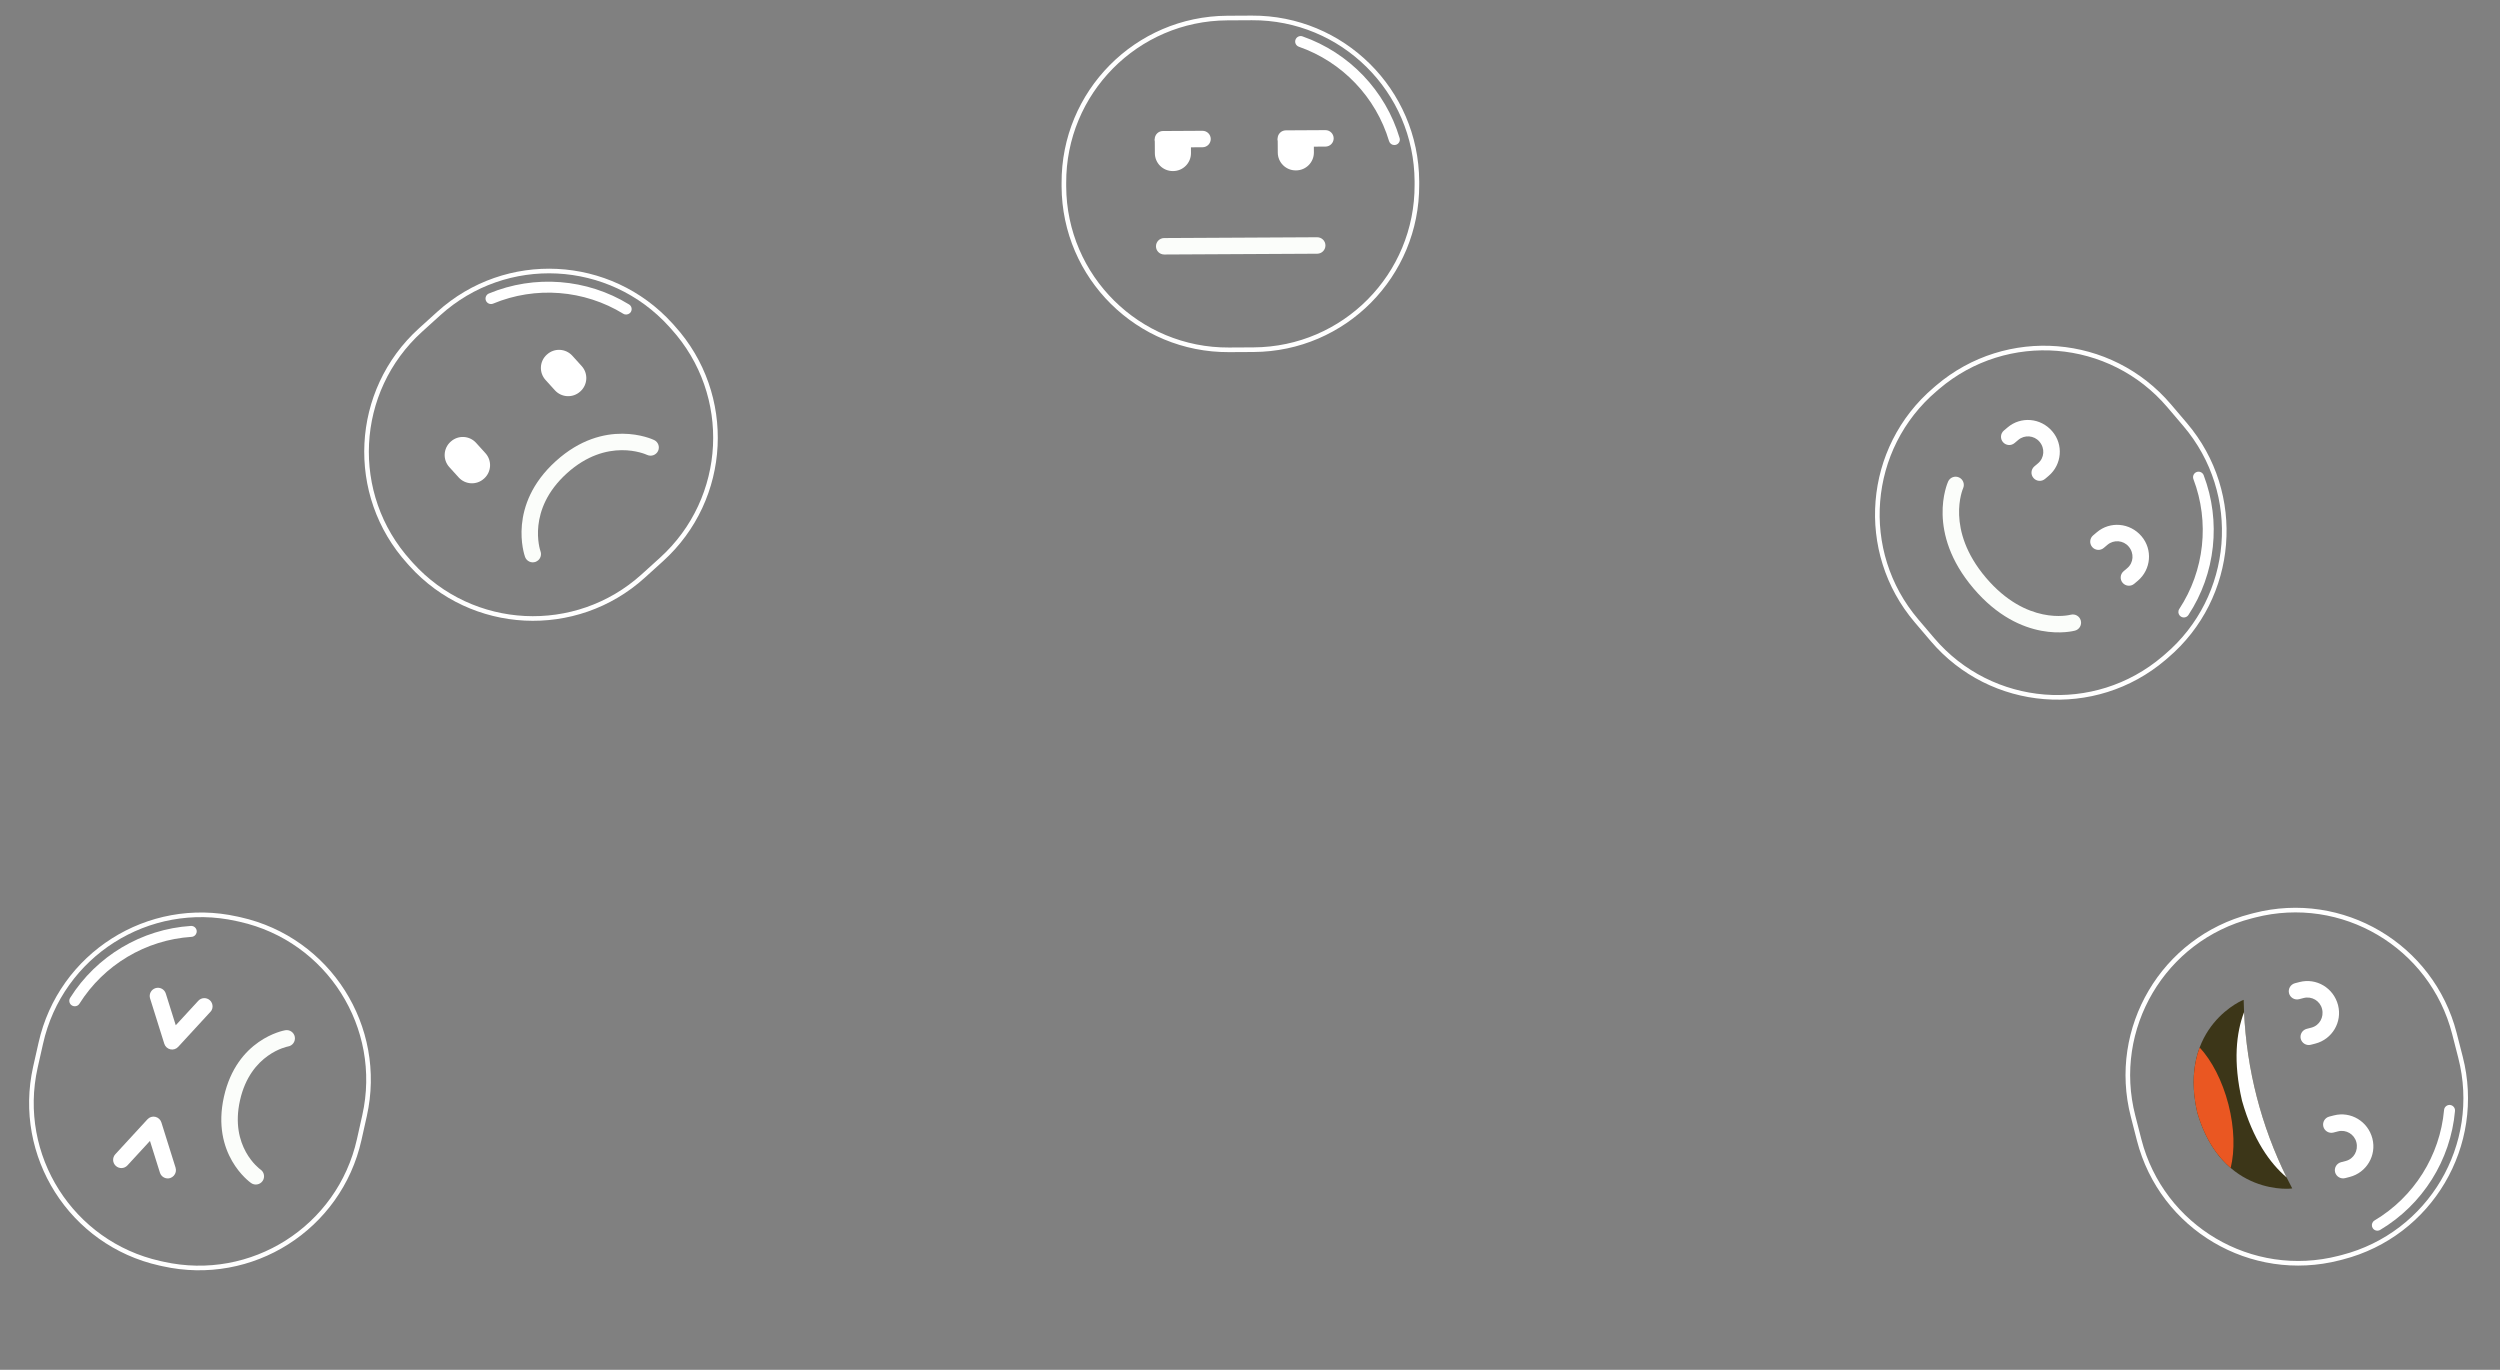 <?xml version="1.0" encoding="utf-8"?>
<!-- Generator: Adobe Illustrator 24.2.3, SVG Export Plug-In . SVG Version: 6.00 Build 0)  -->
<svg version="1.1" id="Capa_1" xmlns="http://www.w3.org/2000/svg" xmlns:xlink="http://www.w3.org/1999/xlink" x="0px" y="0px"
	 viewBox="0 0 565 309.57" style="enable-background:new 0 0 565 309.57;" xml:space="preserve">
<rect x="0" y="0" width="565" height="309.57" fill="#808080" stroke="none"/>
<style type="text/css">
	.st0{fill:none;stroke:#FFFFFF;stroke-width:1.043;stroke-miterlimit:10;}
	.st1{fill:#FFFFFF;}
	.st2{fill:#FBFDFA;}
	.st3{fill:#3C3618;}
	.st4{fill:#EA5722;}
</style>
<g>
	<g>
		<g>
			<path class="st0" d="M145.37,130.18l4.12-3.73c15.2-13.76,16.37-37.23,2.61-52.43l-0.5-0.56c-13.76-15.2-37.23-16.37-52.43-2.61
				l-4.12,3.73c-15.2,13.76-16.37,37.23-2.61,52.43l0.5,0.56C106.69,142.77,130.17,143.94,145.37,130.18z"/>
		</g>
		<g>
			<path class="st1" d="M142.34,70.77c0.09-0.08,0.16-0.17,0.23-0.27c0.36-0.58,0.17-1.35-0.41-1.7
				c-9.52-5.84-21.36-6.76-31.67-2.47c-0.63,0.26-0.93,0.99-0.67,1.62c0.26,0.63,0.99,0.93,1.62,0.67
				c9.58-3.99,20.58-3.13,29.42,2.29C141.34,71.2,141.94,71.12,142.34,70.77z"/>
		</g>
		<g>
			<g>
				<path class="st1" d="M123.57,80.16l0.06-0.05c1.65-1.5,4.21-1.37,5.71,0.28l2.12,2.34c1.5,1.65,1.37,4.21-0.28,5.71l-0.06,0.05
					c-1.65,1.5-4.21,1.37-5.71-0.28l-2.12-2.34C121.79,84.21,121.91,81.66,123.57,80.16z"/>
			</g>
			<g>
				<path class="st1" d="M101.82,99.85l0.06-0.05c1.65-1.5,4.21-1.37,5.71,0.28l2.12,2.34c1.5,1.65,1.37,4.21-0.28,5.71l-0.06,0.05
					c-1.65,1.5-4.21,1.37-5.71-0.28l-2.12-2.34C100.04,103.9,100.17,101.34,101.82,99.85z"/>
			</g>
		</g>
		<g>
			<path class="st2" d="M121.65,126.61c0.54-0.49,0.76-1.27,0.51-2c-0.14-0.39-3.13-9.42,5.95-17.64
				c9.09-8.23,17.78-4.33,18.14-4.16c0.93,0.43,2.03,0.03,2.47-0.89c0.44-0.93,0.04-2.03-0.88-2.47
				c-0.45-0.22-11.24-5.18-22.23,4.77c-10.99,9.95-7.12,21.17-6.95,21.64c0.35,0.97,1.41,1.47,2.38,1.12
				C121.27,126.89,121.47,126.76,121.65,126.61z"/>
		</g>
	</g>
	<g>
		<g>
			<path class="st0" d="M81.18,257.55l1.21-5.42c4.47-20.01-8.12-39.85-28.12-44.32l-0.73-0.16c-20.01-4.47-39.85,8.12-44.32,28.12
				L8,241.18c-4.47,20.01,8.12,39.85,28.12,44.32l0.73,0.16C56.87,290.14,76.71,277.55,81.18,257.55z"/>
		</g>
		<g>
			<path class="st1" d="M44.43,210.77c0.03-0.11,0.04-0.23,0.03-0.35c-0.04-0.68-0.63-1.2-1.32-1.16
				c-11.14,0.72-21.34,6.8-27.29,16.26c-0.36,0.58-0.19,1.35,0.39,1.71c0.58,0.36,1.35,0.19,1.71-0.39
				c5.53-8.79,15-14.44,25.35-15.11C43.86,211.7,44.31,211.29,44.43,210.77z"/>
		</g>
		<g>
			<path class="st2" d="M59.63,266.25c0.16-0.71-0.11-1.48-0.74-1.92c-0.31-0.22-7-5.17-4.65-15.65
				c2.37-10.6,10.78-12.16,10.87-12.18c1.01-0.17,1.69-1.13,1.52-2.15c-0.17-1.01-1.14-1.69-2.15-1.52
				c-0.45,0.08-10.96,2.03-13.87,15.03c-2.91,13,5.77,19.25,6.14,19.51c0.84,0.59,2,0.38,2.59-0.46
				C59.49,266.71,59.58,266.48,59.63,266.25z"/>
		</g>
		<g>
			<g>
				<path class="st1" d="M48,227.85c0.14-0.63-0.05-1.31-0.56-1.78c-0.76-0.7-1.93-0.65-2.63,0.11l-5.09,5.53l-2.25-7.17
					c-0.31-0.98-1.35-1.53-2.33-1.22s-1.53,1.35-1.22,2.33l3.21,10.24c0.2,0.63,0.72,1.11,1.37,1.26c0.65,0.15,1.32-0.07,1.77-0.56
					l7.27-7.9C47.78,228.45,47.93,228.16,48,227.85z"/>
			</g>
			<g>
				<path class="st1" d="M39.72,264.86c0.07-0.31,0.06-0.64-0.04-0.96l-3.21-10.24c-0.2-0.63-0.72-1.11-1.37-1.26
					c-0.65-0.15-1.32,0.07-1.77,0.56l-7.27,7.9c-0.7,0.76-0.65,1.93,0.11,2.63c0.76,0.7,1.93,0.65,2.63-0.11l5.09-5.53l2.25,7.17
					c0.31,0.98,1.35,1.53,2.33,1.22C39.12,266.02,39.58,265.48,39.72,264.86z"/>
			</g>
		</g>
	</g>
	<g>
		<path class="st0" d="M482.07,252.25l1.38,5.38c5.11,19.85,25.35,31.8,45.2,26.69l0.73-0.19c19.85-5.11,31.8-25.35,26.69-45.2
			l-1.38-5.38c-5.11-19.85-25.35-31.8-45.2-26.69l-0.73,0.19C488.91,212.16,476.96,232.4,482.07,252.25z"/>
		<g>
			<path class="st1" d="M536.08,277.2c0.03,0.11,0.07,0.22,0.14,0.33c0.35,0.59,1.11,0.78,1.7,0.43
				c9.59-5.71,15.92-15.76,16.91-26.89c0.06-0.68-0.44-1.28-1.12-1.35c-0.68-0.06-1.28,0.44-1.35,1.12
				c-0.93,10.34-6.8,19.68-15.71,24.98C536.16,276.12,535.95,276.68,536.08,277.2z"/>
		</g>
		<g>
			<path class="st3" d="M518.04,268.57c0.46,0.06-15.87,2.15-21.47-17.18c-4.43-19.63,10.88-25.69,10.5-25.41
				C507.32,240.84,511.07,255.43,518.04,268.57z"/>
		</g>
		<g>
			<path class="st1" d="M506.7,248.78c-2.06-8.89-1.3-15.39,0.46-20.04c0.59,12.98,3.87,25.71,9.62,37.36
				C512.99,262.88,509.19,257.56,506.7,248.78z"/>
		</g>
		<g>
			<path class="st4" d="M497.12,236.73c2.72,2.93,5.11,7.47,6.5,12.84c1.38,5.38,1.47,10.5,0.51,14.39
				c-3.01-2.57-5.81-6.52-7.56-12.57C495.18,245.24,495.73,240.43,497.12,236.73z"/>
		</g>
		<g>
			<g>
				<g>
					<path class="st1" d="M525.08,254.62c0.26,0.99,1.27,1.59,2.26,1.34l1.05-0.27c1.82-0.47,3.68,0.63,4.15,2.45
						c0.49,1.92-0.6,3.78-2.42,4.25l-1.05,0.27c-0.99,0.26-1.59,1.27-1.34,2.26c0.26,0.99,1.27,1.59,2.26,1.34l1.05-0.27
						c3.8-0.98,6.1-4.87,5.12-8.68c-1.01-3.91-4.9-6.21-8.7-5.23l-1.05,0.27C525.42,252.61,524.82,253.62,525.08,254.62z"/>
				</g>
			</g>
			<g>
				<g>
					<path class="st1" d="M517.32,224.48c0.26,0.99,1.27,1.59,2.26,1.34l1.05-0.27c1.82-0.47,3.68,0.63,4.15,2.45
						c0.49,1.92-0.6,3.78-2.42,4.25l-1.05,0.27c-0.99,0.26-1.59,1.27-1.34,2.26c0.26,0.99,1.27,1.59,2.26,1.34l1.05-0.27
						c3.8-0.98,6.1-4.87,5.12-8.68c-1.01-3.91-4.9-6.21-8.7-5.23l-1.05,0.27C517.66,222.48,517.07,223.49,517.32,224.48z"/>
				</g>
			</g>
		</g>
	</g>
	<g>
		<g>
			<path class="st0" d="M277.75,79.06l5.55-0.03c20.5-0.11,37.03-16.81,36.92-37.31l0-0.75c-0.11-20.5-16.81-37.03-37.31-36.92
				l-5.55,0.03c-20.5,0.11-37.03,16.81-36.92,37.31l0,0.75C240.54,62.64,257.25,79.17,277.75,79.06z"/>
		</g>
		<g>
			<path class="st1" d="M315.13,32.78c0.12,0,0.23-0.02,0.35-0.05c0.66-0.2,1.03-0.89,0.83-1.54c-3.19-10.7-11.4-19.28-21.95-22.97
				c-0.64-0.23-1.35,0.12-1.58,0.76c-0.23,0.65,0.12,1.35,0.76,1.58c9.8,3.42,17.42,11.4,20.39,21.34
				C314.1,32.44,314.59,32.79,315.13,32.78z"/>
		</g>
		<g>
			<path class="st2" d="M263.12,57.52l34.58-0.18c1.03-0.01,1.85-0.84,1.85-1.87s-0.84-1.85-1.87-1.85L263.1,53.8
				c-1.03,0.01-1.85,0.84-1.85,1.87S262.09,57.52,263.12,57.52z"/>
		</g>
		<g>
			<g>
				<g>
					<path class="st1" d="M296.92,31.29l0.02,3.16c0.01,2.23-1.79,4.05-4.02,4.06l-0.08,0c-2.23,0.01-4.05-1.79-4.06-4.02
						l-0.02-3.16L296.92,31.29z"/>
				</g>
				<g>
					<path class="st1" d="M290.61,33.18l8.95-0.05c1.03-0.01,1.85-0.84,1.85-1.87c-0.01-1.03-0.84-1.85-1.87-1.85l-8.95,0.05
						c-1.03,0.01-1.85,0.84-1.85,1.87C288.75,32.36,289.59,33.19,290.61,33.18z"/>
				</g>
			</g>
			<g>
				<g>
					<path class="st1" d="M269.14,31.44l0.02,3.16c0.01,2.23-1.79,4.05-4.02,4.06l-0.08,0c-2.23,0.01-4.05-1.79-4.06-4.02
						l-0.02-3.16L269.14,31.44z"/>
				</g>
				<g>
					<path class="st1" d="M262.83,33.33l8.95-0.05c1.03-0.01,1.85-0.84,1.85-1.87c-0.01-1.03-0.84-1.85-1.87-1.85l-8.95,0.05
						c-1.03,0.01-1.85,0.84-1.85,1.87C260.97,32.51,261.8,33.33,262.83,33.33z"/>
				</g>
			</g>
		</g>
	</g>
	<g>
		<path class="st0" d="M433.13,140.31l3.6,4.23c13.28,15.61,36.71,17.5,52.32,4.22l0.57-0.49c15.61-13.28,17.5-36.71,4.22-52.32
			l-3.6-4.23c-13.28-15.61-36.71-17.5-52.32-4.22l-0.57,0.49C421.73,101.27,419.84,124.7,433.13,140.31z"/>
		<g>
			<path class="st1" d="M492.61,139.11c0.07,0.09,0.16,0.17,0.26,0.23c0.57,0.38,1.34,0.22,1.72-0.36
				c6.13-9.33,7.41-21.14,3.44-31.58c-0.24-0.64-0.96-0.96-1.6-0.72c-0.64,0.24-0.96,0.96-0.72,1.6c3.69,9.7,2.5,20.67-3.19,29.34
				C492.2,138.1,492.26,138.7,492.61,139.11z"/>
		</g>
		<g>
			<g>
				<g>
					<path class="st1" d="M472.83,123.62c0.67,0.78,1.84,0.88,2.62,0.21l0.83-0.7c1.43-1.22,3.59-1.04,4.8,0.39
						c1.29,1.51,1.11,3.67-0.32,4.88l-0.83,0.7c-0.78,0.67-0.88,1.84-0.21,2.62s1.84,0.88,2.62,0.21l0.83-0.7
						c2.99-2.55,3.36-7.05,0.81-10.04c-2.61-3.07-7.12-3.44-10.11-0.89l-0.83,0.7C472.26,121.67,472.17,122.84,472.83,123.62z"/>
				</g>
			</g>
			<g>
				<g>
					<path class="st1" d="M452.67,99.92c0.67,0.78,1.84,0.88,2.62,0.21l0.83-0.7c1.43-1.22,3.59-1.04,4.8,0.39
						c1.29,1.51,1.11,3.67-0.32,4.88l-0.83,0.7c-0.78,0.67-0.88,1.84-0.21,2.62c0.67,0.78,1.84,0.88,2.62,0.21l0.83-0.7
						c2.99-2.55,3.36-7.05,0.81-10.04c-2.61-3.07-7.12-3.44-10.11-0.89l-0.83,0.7C452.1,97.96,452,99.14,452.67,99.92z"/>
				</g>
			</g>
		</g>
		<g>
			<path class="st2" d="M446.02,132.99c10.78,12.67,22.45,9.66,22.94,9.53c0.99-0.27,1.57-1.29,1.3-2.28
				c-0.27-0.99-1.29-1.57-2.28-1.31c-0.43,0.11-9.97,2.43-19.14-8.35c-9.26-10.89-5.22-20.13-5.18-20.22
				c0.42-0.93,0.01-2.04-0.92-2.46c-0.93-0.43-2.04-0.01-2.46,0.92C440.08,109.28,435.24,120.32,446.02,132.99z"/>
		</g>
	</g>
</g>
</svg>
